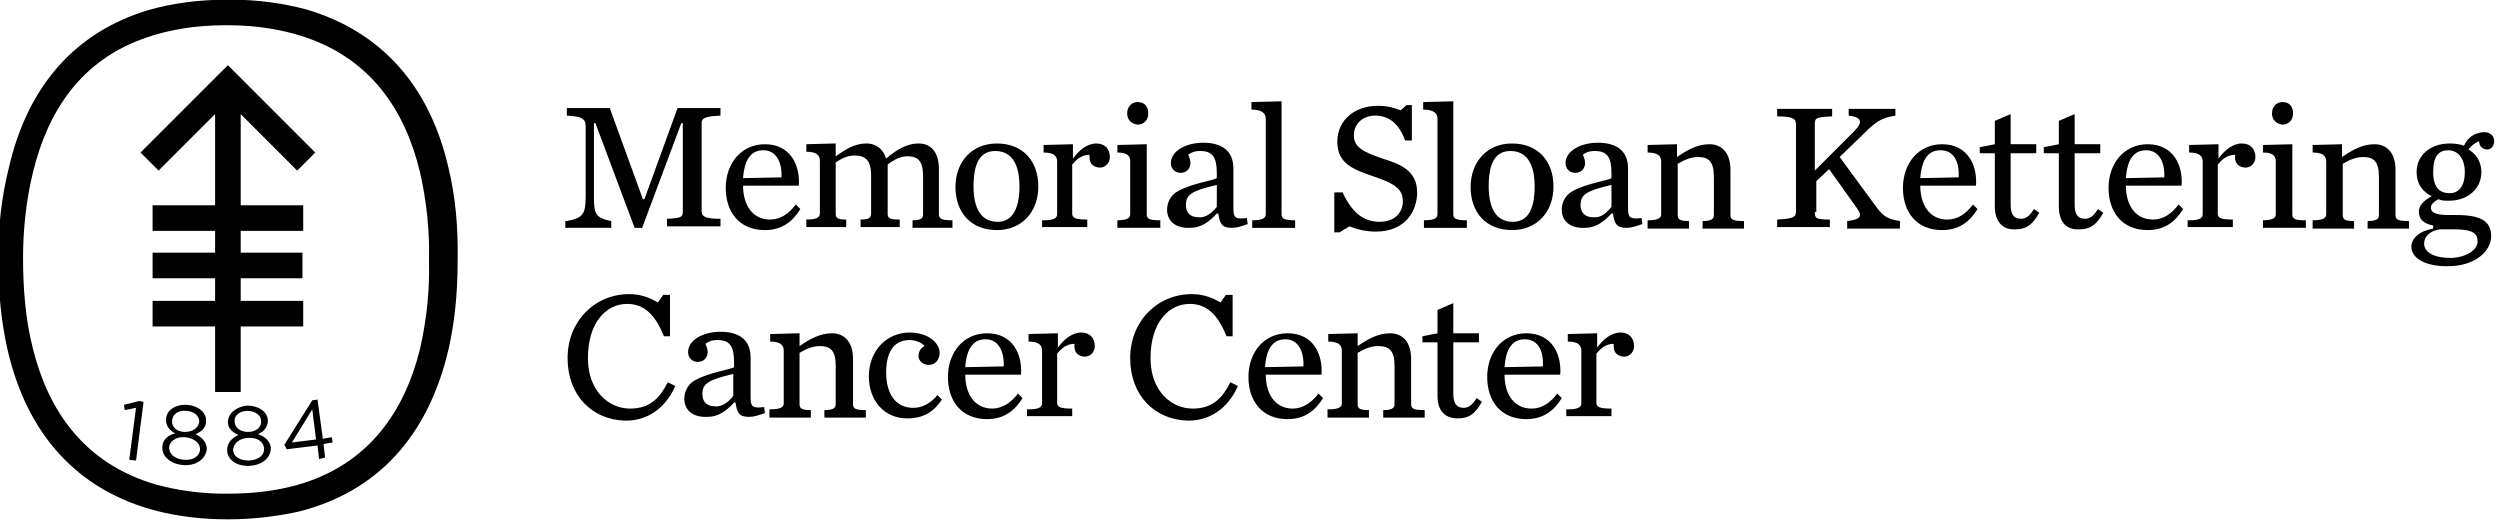 <?xml version="1.0" encoding="utf-8"?>
<!-- Generated by IcoMoon.io -->
<!DOCTYPE svg PUBLIC "-//W3C//DTD SVG 1.1//EN" "http://www.w3.org/Graphics/SVG/1.1/DTD/svg11.dtd">
<svg version="1.1" xmlns="http://www.w3.org/2000/svg" xmlns:xlink="http://www.w3.org/1999/xlink" width="7697" height="1600" viewBox="0 0 7697 1600">
<g id="icomoon-ignore">
</g>
<path d="M1745.145 680.578c48.702-9.269 57.975-20.862 57.975-74.203v-217.975c0-20.863-9.269-30.141-57.975-32.458v-23.189h132.17l102.025 280.578h4.642l102.025-280.578h132.17v23.189c-46.378 2.327-57.975 6.955-57.975 23.189v271.298c0 16.233 11.597 23.189 57.975 23.189v23.189h-164.641v-23.189c44.052-2.327 48.702-4.642 48.702-23.189v-271.298h-4.642l-120.578 322.327h-23.189l-120.578-322.327h-4.642v227.239c0 51.014 4.642 64.92 53.328 74.203v20.863h-141.455v-20.863zM2287.764 571.597c0 57.975 27.828 104.353 83.483 104.353 32.458 0 57.975-18.545 78.836-46.378l13.92 13.92c-20.863 34.786-53.328 64.92-108.984 64.92-78.836 0-120.578-55.647-120.578-129.858 0-76.516 48.702-134.484 120.578-134.484 78.836 0 108.984 64.92 104.353 127.542h-171.592zM2406.016 546.080c2.327-46.378-16.233-83.483-55.647-83.483-34.786 0-57.975 23.189-62.609 85.797l118.266-2.327zM2828.048 441.734c39.422 0 62.609 27.828 62.609 78.836v139.137c0 13.92 9.269 18.545 41.734 18.545v23.189h-122.891v-23.189c27.828 0 32.458-6.955 32.458-18.545v-118.266c0-46.378-16.233-60.297-48.702-60.297-18.545 0-39.422 9.269-60.297 25.516 0 4.642 0 11.597 0 16.233v134.484c0 13.92 4.642 18.545 37.109 18.545v23.189h-120.578v-23.189c27.828 0 32.458-6.955 32.458-18.545v-118.266c0-46.378-18.545-60.297-51.014-60.297-25.516 0-41.734 11.597-57.975 20.862v157.673c0 13.92 4.642 18.545 32.458 18.545v23.189h-122.891v-23.189c32.458 0 41.734-6.955 41.734-18.545v-162.327c0-16.233-9.269-27.828-41.734-27.828v-23.189l90.433-2.327v39.422c30.141-20.862 57.975-39.422 95.078-39.422 27.828 0 51.014 16.233 60.297 46.378 32.458-27.828 64.92-46.378 99.702-46.378zM2941.673 576.233c0-78.836 51.014-134.484 127.542-134.484 78.836 0 127.542 53.328 127.542 132.17s-51.014 134.484-127.542 134.484c-81.164 0-127.542-55.647-127.542-132.17zM3138.766 573.92c0-74.203-27.828-108.984-74.203-108.984-44.052 0-67.241 32.458-67.241 108.984 0 74.203 27.828 108.984 74.203 108.984 41.734 0 67.241-34.786 67.241-108.984zM3212.98 678.266c32.458 0 41.734-6.955 41.734-18.545v-162.327c0-16.233-9.269-27.828-41.734-27.828v-23.189l90.433-2.327v44.052c18.545-25.516 44.052-46.378 71.891-46.378s41.734 18.545 41.734 41.734c0 18.545-13.92 32.458-30.141 32.458s-32.458-9.269-32.458-30.141c0-2.327 0-6.955 0-9.269-25.516 0-41.734 16.233-53.328 30.141v150.731c0 13.92 9.269 18.545 46.378 18.545v23.189h-139.138v-20.862zM3437.897 678.266c32.458 0 41.734-6.955 41.734-18.545v-162.327c0-16.233-6.955-27.828-39.422-27.828v-23.189l90.433-2.327v215.645c0 13.92 6.955 18.545 41.734 18.545v23.189h-132.17v-23.189zM3470.359 348.981c0-20.863 13.92-34.786 32.458-34.786 20.862 0 32.458 13.92 32.458 34.786s-13.92 34.786-32.458 34.786c-18.545-2.327-32.458-13.92-32.458-34.786zM3593.264 645.797c0-23.189 11.597-46.378 34.786-57.975 41.734-23.189 108.984-32.458 118.266-39.422v-16.233c0-48.702-13.92-67.241-51.014-67.241-18.545 0-27.828 4.642-37.109 11.597 4.642 9.269 6.955 18.545 6.955 25.516 0 16.233-11.597 30.141-30.141 30.141s-30.141-13.92-30.141-30.141c0-37.109 46.378-62.609 99.702-62.609 57.975 0 92.756 25.516 92.756 78.836v122.891c0 27.828 4.642 34.786 41.734 30.141l2.327 18.545c-20.862 6.955-32.458 11.597-48.702 11.597-30.141 0-37.109-11.597-41.734-44.052h-4.642c-23.189 25.516-48.702 44.052-81.164 44.052-48.702 2.327-71.891-23.189-71.891-55.647zM3746.3 636.517v-67.241c-78.836 18.545-95.078 30.141-95.078 62.609 0 20.862 11.597 37.109 39.422 37.109 20.862 2.327 41.734-13.92 55.647-32.458zM3855.298 678.266c32.458 0 41.734-6.955 41.734-18.545v-294.484c0-16.233-11.597-27.828-44.052-27.828v-23.189l92.756-2.327v347.83c0 13.92 9.269 18.545 41.734 18.545v23.189h-132.17v-23.189zM4112.677 592.458h20.862c30.141 64.92 67.241 90.433 113.622 90.433 51.014 0 71.891-32.458 71.891-62.609 0-39.422-25.516-55.647-95.078-78.836-51.014-18.545-106.672-34.786-106.672-104.353s55.647-111.297 125.214-111.297c32.458 0 51.014 6.955 69.567 13.92l18.545-16.233h16.233v108.984h-20.862c-18.545-51.014-48.702-76.516-92.756-76.516-34.786 0-64.92 23.189-64.92 60.297s27.828 51.014 88.109 71.891c51.014 16.233 106.672 34.786 106.672 104.353 0 55.647-34.786 120.578-127.542 120.578-30.141 0-57.975-6.955-81.164-16.233l-30.141 18.545h-16.233v-122.891zM4383.984 678.266c32.458 0 41.734-6.955 41.734-18.545v-294.484c0-16.233-11.597-27.828-44.052-27.828v-23.189l92.756-2.327v347.83c0 13.92 9.269 18.545 41.734 18.545v23.189h-132.17v-23.189zM4527.762 576.233c0-78.836 51.014-134.484 127.542-134.484 78.836 0 127.542 53.328 127.542 132.17s-51.014 134.484-127.542 134.484c-81.164 0-127.542-55.647-127.542-132.17zM4724.858 573.92c0-74.203-27.828-108.984-74.203-108.984-44.052 0-67.241 32.458-67.241 108.984 0 74.203 27.828 108.984 74.203 108.984 44.052 0 67.241-34.786 67.241-108.984zM4808.327 645.797c0-23.189 11.597-46.378 34.786-57.975 41.734-23.189 108.984-32.458 118.266-39.422v-16.233c0-48.702-13.92-67.241-51.014-67.241-18.545 0-27.828 4.642-37.109 11.597 4.642 9.269 6.955 18.545 6.955 25.516 0 16.233-11.597 30.141-30.141 30.141s-30.141-13.92-30.141-30.141c0-37.109 46.378-62.609 99.702-62.609 57.975 0 92.756 25.516 92.756 78.836v122.891c0 27.828 4.642 34.786 41.734 30.141l2.327 18.545c-20.863 6.955-32.458 11.597-48.702 11.597-30.141 0-37.109-11.597-41.734-44.052h-4.642c-23.189 25.516-48.702 44.052-81.164 44.052-48.702 2.327-71.891-23.189-71.891-55.647zM4961.38 636.517v-67.241c-78.836 18.545-95.078 30.141-95.078 62.609 0 20.862 11.597 37.109 39.422 37.109 23.189 2.327 41.734-13.92 55.647-32.458zM5072.672 678.266c32.458 0 41.734-6.955 41.734-18.545v-162.327c0-16.233-9.269-27.828-41.734-27.828v-23.189l90.433-2.327v39.422c30.141-20.863 62.609-39.422 99.702-39.422 39.422 0 64.92 27.828 64.92 78.836v139.138c0 13.92 6.955 18.545 41.734 18.545v23.189h-127.542v-23.189c27.828 0 34.786-6.955 34.786-18.545v-118.266c0-46.378-16.233-60.297-48.702-60.297-25.516 0-46.378 11.597-62.609 20.862v157.673c0 13.92 6.955 18.545 34.786 18.545v23.189h-127.542v-25.516zM5587.452 652.761c0 18.545 2.327 23.189 46.378 23.189v23.189h-162.327v-23.189c46.378-2.327 57.975-6.955 57.975-23.189v-271.298c0-16.233-11.597-23.189-57.975-23.189v-23.189h169.266v23.189c-48.702 2.327-53.328 4.642-53.328 23.189v143.767l120.578-120.578c27.828-27.828 25.516-44.052-16.233-48.702v-20.863h143.767v20.863c-41.734 6.955-57.975 16.233-97.389 55.647l-74.203 71.891 108.984 148.403c20.863 27.828 30.141 41.734 76.516 48.702v23.189h-162.327v-23.189c39.422-4.642 48.702-13.92 30.141-39.422l-85.797-120.578-39.422 37.109v95.078zM5912.106 571.597c0 57.975 27.828 104.353 83.483 104.353 32.458 0 57.975-18.545 78.836-46.378l13.92 13.92c-20.863 34.786-53.328 64.92-108.984 64.92-78.836 0-120.578-55.647-120.578-129.858 0-76.516 48.702-134.484 120.578-134.484 78.836 0 108.984 64.92 104.353 127.542h-171.592zM6030.358 546.080c2.327-46.378-13.92-83.483-55.647-83.483-34.786 0-57.975 23.189-62.609 85.797l118.266-2.327zM6141.667 636.517v-164.641h-46.378v-18.545l46.378-9.269v-71.891l48.702-20.863v92.756h78.836v27.828h-78.836v157.673c0 30.141 9.269 44.052 32.458 44.052 16.233 0 27.828-11.597 39.422-30.141l16.233 11.597c-20.862 37.109-39.422 51.014-74.203 51.014-39.422 2.327-62.609-25.516-62.609-69.567zM6338.762 636.517v-164.641h-46.378v-18.545l46.378-9.269v-71.891l48.702-20.863v92.756h78.836v27.828h-78.836v157.673c0 30.141 9.269 44.052 32.458 44.052 16.233 0 27.828-11.597 39.422-30.141l16.233 11.597c-20.863 37.109-39.422 51.014-74.203 51.014-41.734 2.327-62.609-25.516-62.609-69.567zM6545.137 571.597c0 57.975 27.828 104.353 83.483 104.353 32.458 0 57.975-18.545 78.836-46.378l13.92 13.92c-20.863 34.786-53.328 64.92-108.984 64.92-78.836 0-120.578-55.647-120.578-129.858 0-76.516 48.702-134.484 120.578-134.484 78.836 0 108.984 64.92 104.353 127.542h-171.592zM6663.394 546.080c2.327-46.378-16.233-83.483-55.647-83.483-34.786 0-57.975 23.189-62.609 85.797l118.266-2.327zM6739.919 678.266c32.458 0 41.734-6.955 41.734-18.545v-162.327c0-16.233-9.269-27.828-41.734-27.828v-23.189l90.433-2.327v44.052c18.545-25.516 44.052-46.378 71.891-46.378s41.734 18.545 41.734 41.734c0 18.545-13.92 32.458-30.141 32.458s-32.458-9.269-32.458-30.141c0-2.327 0-6.955 0-9.269-25.516 0-41.734 16.233-53.328 30.141v150.731c0 13.92 9.269 18.545 46.378 18.545v23.189h-139.137v-20.862zM6964.853 678.266c32.458 0 41.734-6.955 41.734-18.545v-162.327c0-16.233-6.955-27.828-39.422-27.828v-23.189l90.433-2.327v215.645c0 13.92 6.955 18.545 41.734 18.545v23.189h-132.17v-23.189zM6994.988 348.981c0-20.863 13.92-34.786 32.458-34.786 20.862 0 32.458 13.92 32.458 34.786s-13.92 34.786-32.458 34.786c-18.545-2.327-32.458-13.92-32.458-34.786zM7120.203 678.266c32.458 0 41.734-6.955 41.734-18.545v-162.327c0-16.233-9.269-27.828-41.734-27.828v-23.189l90.433-2.327v39.422c30.141-20.863 62.609-39.422 99.702-39.422 39.422 0 64.92 27.828 64.92 78.836v139.138c0 13.92 6.955 18.545 41.734 18.545v23.189h-127.542v-23.189c27.828 0 34.786-6.955 34.786-18.545v-118.266c0-46.378-16.233-60.297-48.702-60.297-25.516 0-46.378 11.597-62.609 20.862v157.673c0 13.92 6.955 18.545 34.786 18.545v23.189h-127.542v-25.516zM7648.906 406.953c18.545 0 30.141 11.597 30.141 27.828 0 13.92-9.269 25.516-20.862 25.516-13.92 0-25.516-9.269-25.516-25.516-11.597 4.642-25.516 13.92-32.458 25.516 23.189 13.92 39.422 37.109 39.422 69.567 0 53.328-44.052 88.109-99.702 88.109-11.597 0-23.189 0-32.458-4.642-13.92 6.955-23.189 16.233-23.189 25.516 0 11.597 6.955 23.189 53.328 23.189h25.516c74.203 0 106.672 18.545 106.672 64.92 0 44.052-46.378 92.756-134.484 92.756-74.203 0-111.297-27.828-111.297-60.297 0-25.516 25.516-48.702 67.241-55.647v-9.269c-32.458-6.955-44.052-20.862-44.052-44.052 0-16.233 13.92-32.458 39.422-46.378-27.828-13.92-46.378-37.109-46.378-74.203 0-53.328 44.052-88.109 102.025-88.109 16.233 0 32.458 2.327 44.052 6.955 9.269-23.189 32.458-41.734 62.609-41.734zM7628.034 743.189c0-23.189-13.92-37.109-69.567-37.109h-46.378c-30.141 4.642-48.702 20.863-48.702 44.052 0 25.516 27.828 44.052 83.483 44.052 48.702-2.327 81.164-25.516 81.164-51.014zM7588.613 529.858c0-41.734-20.863-67.241-51.014-67.241-27.828 0-46.378 16.233-46.378 67.241s23.189 64.92 51.014 64.92c25.516 0 46.378-18.545 46.378-64.92zM1747.473 1102.611c0-113.622 83.483-197.109 190.142-197.109 39.422 0 67.241 13.92 88.109 25.516l16.233-23.189h20.863v127.542h-18.545c-25.516-62.609-57.975-99.702-113.622-99.702-64.92 0-120.578 57.975-120.578 166.953 0 102.025 64.92 155.359 129.858 155.359 62.609 0 92.756-34.786 115.948-81.164l23.189 11.597c-23.189 53.328-71.891 106.672-153.047 106.672-104.353-2.327-178.545-78.836-178.545-192.456zM2106.892 1227.828c0-23.189 11.597-46.378 34.786-57.975 41.734-23.189 108.984-32.458 118.266-39.422v-16.233c0-48.702-13.92-67.241-51.014-67.241-18.545 0-27.828 4.642-37.109 11.597 4.642 9.269 6.955 18.545 6.955 25.516 0 16.233-11.597 30.141-30.141 30.141s-30.141-13.92-30.141-30.141c0-37.109 46.378-62.609 99.702-62.609 57.975 0 92.756 25.516 92.756 78.836v122.891c0 27.828 4.642 34.786 41.734 30.141l2.327 18.545c-20.862 6.955-32.458 11.597-48.702 11.597-30.141 0-37.109-11.597-41.734-44.052h-4.642c-23.189 25.516-48.702 44.052-81.164 44.052-48.702 2.327-71.891-23.189-71.891-55.647zM2257.613 1218.547v-67.241c-78.836 18.545-95.078 30.141-95.078 62.609 0 20.862 11.597 37.109 39.422 37.109 23.189 2.327 44.052-16.233 55.647-32.458zM2371.234 1260.297c32.458 0 41.734-6.955 41.734-18.545v-162.327c0-16.233-9.269-27.828-41.734-27.828v-23.189l90.433-2.327v39.422c30.141-20.862 62.609-39.422 99.702-39.422 39.422 0 64.92 27.828 64.92 78.836v139.137c0 13.92 6.955 18.545 39.422 18.545v23.189h-127.542v-23.189c27.828 0 34.786-6.955 34.786-18.545v-118.266c0-46.378-16.233-60.297-48.702-60.297-25.516 0-46.378 11.597-62.609 20.862v157.673c0 13.92 6.955 18.545 34.786 18.545v23.189h-127.542v-25.516zM2675.011 1158.266c0-78.836 55.647-134.484 125.214-134.484 57.975 0 92.756 32.458 92.756 62.609 0 20.862-13.92 37.109-32.458 37.109s-32.458-11.597-32.458-27.828c0-16.233 9.269-25.516 18.545-30.141-6.955-9.269-25.516-18.545-46.378-18.545-41.734 0-71.891 27.828-71.891 99.702 0 67.241 30.141 108.984 83.483 108.984 30.141 0 55.647-16.233 74.203-39.422l13.92 13.92c-23.189 34.786-53.328 57.975-106.672 57.975-71.891 0-118.266-55.647-118.266-129.858zM2971.82 1153.617c0 57.975 27.828 104.353 83.483 104.353 30.141 0 57.975-18.545 78.836-46.378l13.92 13.92c-20.863 34.786-53.328 64.92-108.984 64.92-78.836 0-120.578-55.647-120.578-129.858 0-76.516 48.702-134.484 120.578-134.484 78.836 0 108.984 64.92 104.353 127.542h-171.592zM3090.078 1128.109c2.327-46.378-16.233-83.483-55.647-83.483-34.786 0-57.975 23.189-62.609 85.797l118.266-2.327zM3166.602 1260.297c32.458 0 41.734-6.955 41.734-18.545v-162.327c0-16.233-9.269-27.828-41.734-27.828v-23.189l90.433-2.327v44.052c18.545-25.516 44.052-46.378 71.891-46.378s41.734 18.545 41.734 41.734c0 18.545-13.92 32.458-30.141 32.458s-32.458-9.269-32.458-30.141c0-2.327 0-6.955 0-9.269-25.516 0-41.734 16.233-53.328 30.141v150.731c0 13.92 9.269 18.545 46.378 18.545v23.189h-139.137v-20.862zM3479.639 1102.611c0-113.622 83.483-197.109 190.142-197.109 39.422 0 67.241 13.92 88.109 25.516l16.233-23.189h20.862v127.542h-18.545c-25.516-62.609-57.975-99.702-113.622-99.702-64.92 0-120.578 57.975-120.578 166.953 0 102.025 64.92 155.359 129.858 155.359 62.609 0 92.756-34.786 115.948-81.164l23.189 11.597c-23.189 53.328-71.891 106.672-153.047 106.672-104.353-2.327-178.545-78.836-178.545-192.456zM3897.031 1153.617c0 57.975 27.828 104.353 83.483 104.353 30.141 0 57.975-18.545 78.836-46.378l13.92 13.92c-20.862 34.786-53.328 64.92-108.984 64.92-78.836 0-120.578-55.647-120.578-129.858 0-76.516 48.702-134.484 120.578-134.484 78.836 0 108.984 64.92 104.353 127.542h-171.592zM4012.98 1128.109c2.327-46.378-16.233-83.483-55.647-83.483-34.786 0-57.975 23.189-62.609 85.797l118.266-2.327zM4089.487 1260.297c32.458 0 41.734-6.955 41.734-18.545v-162.327c0-16.233-9.269-27.828-41.734-27.828v-23.189l90.433-2.327v39.422c30.141-20.862 62.609-39.422 99.702-39.422 39.422 0 64.92 27.828 64.92 78.836v139.137c0 13.92 6.955 18.545 41.734 18.545v23.189h-127.542v-23.189c27.828 0 34.786-6.955 34.786-18.545v-118.266c0-46.378-16.233-60.297-51.014-60.297-25.516 0-46.378 11.597-62.609 20.862v157.673c0 13.92 6.955 18.545 34.786 18.545v23.189h-127.542v-25.516zM4425.734 1218.547v-164.641h-46.378v-18.545l46.378-9.269v-71.891l48.702-20.862v92.756h78.836v27.828h-78.836v157.673c0 30.141 9.269 44.052 32.458 44.052 16.233 0 27.828-11.597 39.422-30.141l16.233 11.597c-20.862 37.109-39.422 51.014-74.203 51.014-41.734 0-62.609-25.516-62.609-69.567zM4632.108 1153.617c0 57.975 27.828 104.353 83.483 104.353 32.458 0 57.975-18.545 78.836-46.378l13.92 13.92c-20.863 34.786-53.328 64.92-108.984 64.92-78.836 0-120.578-55.647-120.578-129.858 0-76.516 48.702-134.484 120.578-134.484 78.836 0 108.984 64.92 104.353 127.542h-171.592zM4750.359 1128.109c2.327-46.378-13.92-83.483-55.647-83.483-34.786 0-57.975 23.189-62.609 85.797l118.266-2.327zM4826.889 1260.297c32.458 0 41.734-6.955 41.734-18.545v-162.327c0-16.233-9.269-27.828-41.734-27.828v-23.189l90.433-2.327v44.052c18.545-25.516 44.052-46.378 71.891-46.378s41.734 18.545 41.734 41.734c0 18.545-13.92 32.458-30.141 32.458s-32.458-9.269-32.458-30.141c0-2.327 0-6.955 0-9.269-25.516 0-41.734 16.233-53.328 30.141v150.731c0 13.92 9.269 18.545 46.378 18.545v23.189h-139.137v-20.862zM428.056 1234.78l13.92 2.327-23.189 180.861-20.863-2.327 20.863-160-34.786 6.955-2.327-16.233 46.378-11.597zM564.867 1431.891c-37.109-2.327-67.241-25.516-64.92-55.647 0-20.862 16.233-37.109 39.422-41.734-16.233-9.269-30.141-23.189-27.828-44.052 0-27.828 30.141-46.378 64.92-44.052 32.458 2.327 60.297 23.189 57.975 51.014 0 20.862-16.233 32.458-32.458 39.422 20.862 9.269 34.786 25.516 34.786 46.378-4.642 32.458-34.786 51.014-71.891 48.702zM569.508 1346.078c-25.516-2.327-48.702 11.597-48.702 32.458 0 18.545 16.233 34.786 46.378 37.109s48.702-13.92 48.702-32.458c0-20.862-20.862-34.786-46.378-37.109zM571.83 1264.922c-23.189-2.327-41.734 11.597-41.734 30.141-2.327 20.862 16.233 34.786 39.422 34.786s41.734-11.597 44.052-32.458c0-16.233-16.233-32.458-41.734-32.458zM768.927 1434.203c-39.422 2.327-69.567-18.545-69.567-48.702 0-20.862 13.92-37.109 34.786-46.378-16.233-6.955-32.458-18.545-32.458-39.422 0-27.828 27.828-48.702 60.297-51.014 32.458 0 62.609 18.545 62.609 46.378 0 20.862-13.92 34.786-30.141 41.734 20.863 6.955 37.109 20.862 39.422 41.734 0 32.458-27.828 53.328-64.92 55.647zM764.291 1348.402c-25.516 0-46.378 16.233-46.378 37.109 0 18.545 18.545 32.458 48.702 32.458 30.141-2.327 46.378-16.233 46.378-34.786 0-23.189-20.862-37.109-48.702-34.786zM761.961 1264.922c-23.189 0-41.734 13.92-39.422 32.458 0 20.862 18.545 32.458 41.734 32.458s41.734-13.92 39.422-34.786c0-16.233-18.545-30.141-41.734-30.141zM977.616 1230.141l16.233 120.578 27.828-4.642 2.327 16.233-27.828 4.642 4.642 41.734-18.545 4.642-4.642-41.734-95.078 11.597-6.955-13.92 85.797-136.811 16.233-2.327zM961.392 1260.297l-62.609 102.025 74.203-9.269-11.597-92.756zM741.102 351.297v0l173.92 173.92 55.647-55.647-268.986-268.986-268.986 268.986 55.647 55.647 173.92-173.92v280.578h-192.456v78.836h192.456v67.241h-192.456v78.836h192.456v69.567h-192.456v78.836h192.456v201.734h78.836v-201.734h192.456v-78.836h-192.456v-69.567h190.142v-78.836h-190.142v-67.241h192.456v-78.836h-192.456v-280.578zM1381.095 518.266c-57.975-255.080-208.705-422.023-438.266-489.266-69.567-18.545-148.403-30.141-234.203-30.141h-6.955c-90.433 0-173.92 11.597-245.797 32.458-222.611 67.241-371.019 231.891-428.984 486.953-20.863 83.483-32.458 173.92-32.458 275.945s9.269 194.781 27.828 278.266c60.297 266.672 217.975 438.266 461.453 500.862 64.92 16.233 136.811 25.516 213.328 25.516h6.955c76.516 0 148.403-9.269 213.328-23.189 243.483-60.297 401.159-231.891 463.766-500.862 18.545-81.164 27.828-171.592 27.828-268.986 2.327-106.672-6.955-201.734-27.828-287.542zM1292.987 1074.781c-46.378 187.83-155.359 357.109-382.609 419.706-60.297 16.233-129.858 25.516-211.014 25.516h-6.955c-78.836 0-150.731-11.597-211.014-27.828-224.923-64.92-333.92-231.891-380.297-419.706-23.189-90.433-30.141-187.83-30.141-278.266 0-85.797 9.269-176.236 30.141-262.023 44.052-183.189 143.767-347.83 352.455-417.391 67.241-23.189 148.403-37.109 241.164-37.109h6.955c90.433 0 166.953 13.92 231.891 34.786 213.328 69.567 315.359 234.203 359.422 417.391 20.862 90.433 30.141 185.516 27.828 273.617 2.327 88.109-6.955 180.861-27.828 271.298z"></path>
</svg>
